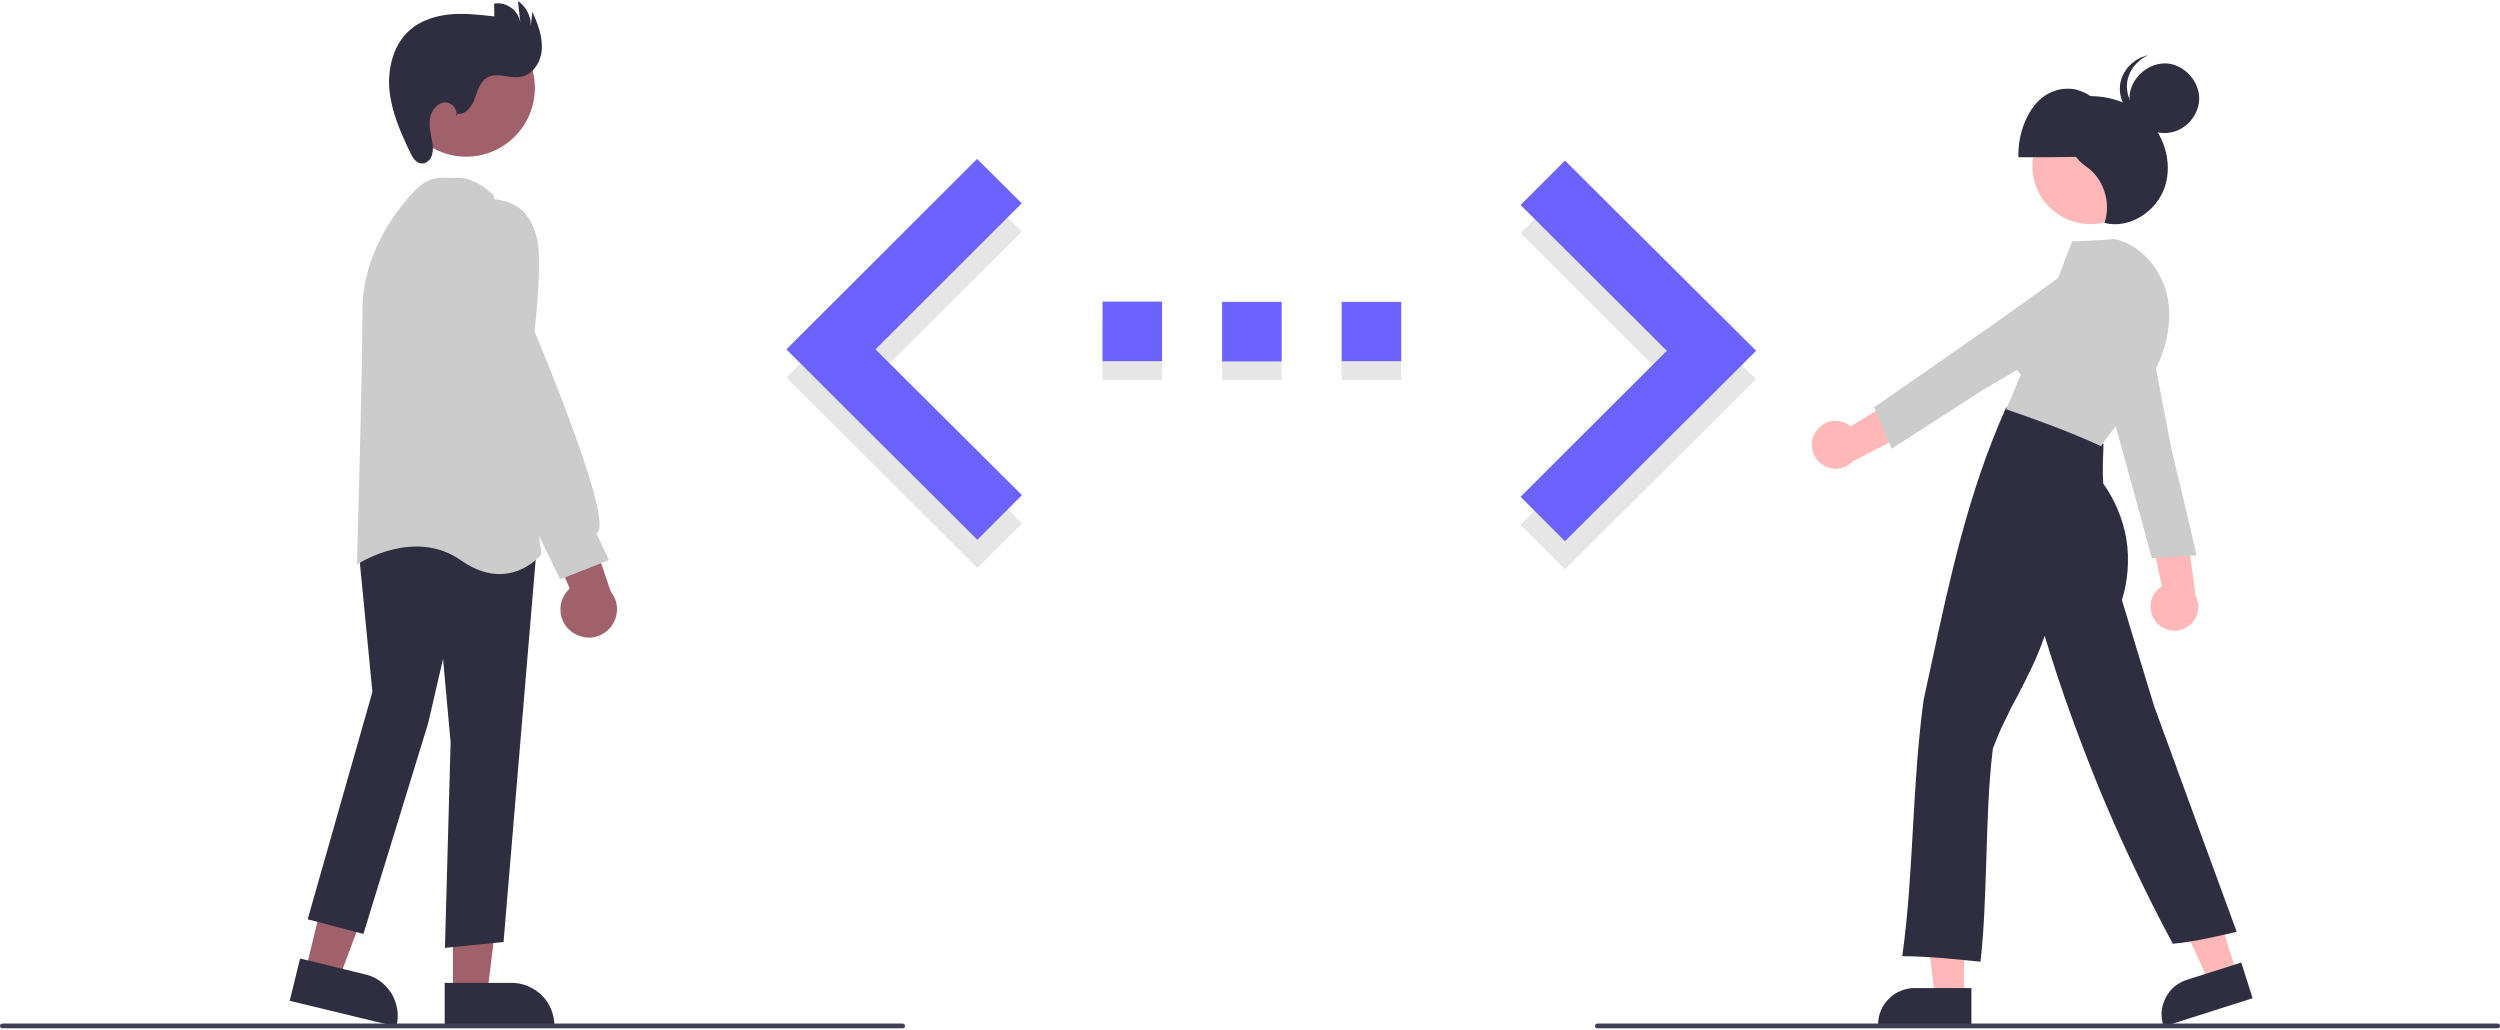 <svg version="1.2" xmlns="http://www.w3.org/2000/svg" viewBox="0 0 1058 435" width="250" height="103">
	<title>undraw_code_typing_re_p8b9-svg</title>
	<style>
		.s0 { fill: #e6e6e6 } 
		.s1 { fill: #6c63ff } 
		.s2 { fill: #a0616a } 
		.s3 { fill: #2f2e41 } 
		.s4 { fill: #cccccc } 
		.s5 { fill: #ffb8b8 } 
		.s6 { fill: #3f3d56 } 
	</style>
	<path id="Layer" class="s0" d="m643.5 221.7l61.9-61.7-61.9-61.8 18.8-18.8 80.9 80.6-80.9 80.5-18.8-18.8z"/>
	<path id="Layer" class="s0" d="m466.6 135.2h25.2v25.2h-25.2z"/>
	<path id="Layer" class="s0" d="m567.8 135.2h25.2v25.2h-25.2z"/>
	<path id="Layer" class="s0" d="m517.2 135.2h25.2v25.2h-25.2z"/>
	<path id="Layer" class="s0" d="m432.5 221.1l-62-61.8 61.9-61.7-18.9-18.8-80.7 80.5 80.8 80.6 18.9-18.8z"/>
	<path id="Layer" class="s1" d="m643.5 209.8l61.9-61.8-61.9-61.7 18.8-18.8 80.9 80.5-80.9 80.6-18.8-18.8z"/>
	<path id="Layer" class="s1" d="m466.6 152.4h25.2v-25.2h-25.2zm126.4-25.1h-25.2v25.1h25.2zm-75.8 25.2h25.2v-25.2h-25.2z"/>
	<path id="Layer" class="s1" d="m432.5 209.1l-62-61.7 61.9-61.8-18.9-18.8-80.7 80.6 80.8 80.6 18.9-18.9z"/>
	<path id="Layer" class="s2" d="m129.3 410.4l14.1 3.5 19.8-52.8-20.8-5-13.1 54.3z"/>
	<path id="Layer" class="s3" d="m122.6 423.1l4.4-17.9 27.5 6.7c2.3 0.5 4.5 1.5 6.4 2.9 1.9 1.4 3.5 3.2 4.8 5.2 1.2 2 2 4.3 2.4 6.6 0.4 2.3 0.3 4.7-0.3 7l-0.1 0.4z"/>
	<path id="Layer" class="s2" d="m191.7 420.1l14.5-0.1 6.9-55.9h-21.4v55.9z"/>
	<path id="Layer" class="s3" d="m188.2 415.5h28.4c2.3 0 4.7 0.5 6.8 1.4 2.2 0.9 4.2 2.2 5.9 3.9 1.7 1.6 3 3.6 3.9 5.8 0.9 2.2 1.4 4.5 1.4 6.9v0.4h-46.4z"/>
	<path id="Layer" class="s3" d="m188.3 400.7l2.4-87-3.2-35.3-6.3 27.2-27.4 89.2-23.6-6.2 27.4-96.2-6-61.8 17.1-10.9h0.2l58.3 10.7-14.1 167.8z"/>
	<path id="Layer" class="s4" d="m211.4 242.5c-4.7 0-10.2-1.5-16.3-5.8-19.6-13.8-42.9 1.1-43.1 1.2l-1 0.6 0.1-1.1c0-0.8 2.3-80.7 2.3-106.4 0-26.6 17.4-46 22.7-51.3 5.2-5.2 9.6-5.1 15.1-4.9q1.5 0 3 0c7.3 0 14.3 7 14.6 7.3l0.2 0.1v0.2l20.1 151.6-0.1 0.2c-0.1 0.2-6.7 8.3-17.6 8.3z"/>
	<path id="Layer" class="s2" d="m222.8 50.7c-7.7 14.1-25.3 19.3-39.4 11.6-14.1-7.7-19.3-25.3-11.6-39.4 7.7-14.1 25.3-19.3 39.4-11.6 14.1 7.7 19.3 25.3 11.6 39.4z"/>
	<path id="Layer" class="s2" d="m241.8 266.8c-1.4-1-2.5-2.4-3.3-3.9-0.8-1.6-1.3-3.3-1.3-5-0.1-1.8 0.2-3.5 0.9-5.1 0.7-1.6 1.7-3 3-4.2l-16.5-38.9 21.6 4 12.3 36.3c1.9 2.3 2.8 5.2 2.6 8.1-0.2 2.9-1.4 5.7-3.5 7.8-2 2-4.8 3.3-7.7 3.5-2.9 0.1-5.8-0.8-8.1-2.6z"/>
	<path id="Layer" class="s4" d="m237.1 244.7l-29.8-60.8-13.1-45.8v-39.8c0.1-0.1 3.1-15.6 14.5-14.5 10.4 1 15.9 6 18.6 16.9 2.3 9.2-0.8 36.5-1.1 39.1 2 4.7 31.9 76.1 27 84.7q-0.1 0.2-0.2 0.3-0.1 0.1-0.2 0.2-0.1 0.1-0.2 0.2-0.1 0.1-0.2 0.1l5.3 11.3z"/>
	<path id="Layer" class="s3" d="m193.6 47.7c3.5 0.5 6.1-3.1 7.3-6.4 1.2-3.2 2.2-7.1 5.2-8.9 4.1-2.4 9.4 0.5 14.2-0.3 5.3-0.9 8.8-6.5 9-11.9 0.3-5.5-1.8-10.7-4-15.7l-0.7 6.2q0.1-1.5-0.2-3.1-0.4-1.5-1.1-2.9-0.7-1.4-1.7-2.6-1.1-1.2-2.4-2.1l1 9.1c-0.2-1.3-0.7-2.5-1.3-3.5-0.7-1.1-1.6-2.1-2.6-2.8-1-0.7-2.2-1.3-3.4-1.6-1.3-0.3-2.6-0.3-3.8-0.1l0.1 5.4c-6.1-0.7-12.4-1.4-18.6-0.9-6.1 0.6-12.4 2.5-17.1 6.6-7 6.1-9.5 16.1-8.7 25.4 0.9 9.3 4.7 17.9 8.7 26.3 1 2.2 2.4 4.5 4.7 4.8 2.1 0.3 4-1.5 4.6-3.5q0.2-0.8 0.3-1.5 0.1-0.8 0.1-1.6 0-0.8-0.1-1.6-0.1-0.8-0.3-1.5c-0.6-3.1-1.3-6.3-0.8-9.5 0.6-3.1 2.8-6.2 6-6.6 3.1-0.3 6.3 3.3 4.8 6.1z"/>
	<path id="Layer" class="s5" d="m912.6 263c-1-1.2-1.7-2.5-2.1-3.9-0.4-1.4-0.5-2.9-0.3-4.3 0.2-1.5 0.8-2.9 1.6-4.1 0.8-1.2 1.9-2.2 3.1-3l-7.4-34.9 17.3 6.7 4.4 32.2c1.2 2.2 1.4 4.7 0.8 7.1-0.6 2.4-2 4.5-4.1 5.9-2 1.4-4.5 2-7 1.7-2.4-0.4-4.7-1.6-6.3-3.4z"/>
	<path id="Layer" class="s4" d="m910.6 235.7l-0.1-0.4c-9.3-34.5-19-70.3-30.8-109.2v-0.2l0.2-0.2c6.6-3.8 16.5-3.6 23 0.6q2.2 1.4 3.9 3.5 1.7 2 2.7 4.4 1 2.5 1.2 5.1 0.2 2.6-0.4 5.2l8.6 44.9c3.5 14.6 7.2 29.8 10.6 44.8l0.1 0.4h-0.5c-6.3 0.4-12.8 0.8-18 1.1z"/>
	<path id="Layer" class="s5" d="m831.2 421.7h-12.3l-5.8-47.2h18.1v47.2z"/>
	<path id="Layer" class="s3" d="m834.3 433.6h-39.5v-0.5c0-2 0.4-4 1.2-5.9 0.7-1.8 1.9-3.5 3.3-4.9 1.4-1.5 3.1-2.6 5-3.4 1.9-0.8 3.9-1.2 5.9-1.2h24.1z"/>
	<path id="Layer" class="s5" d="m946.7 411.6l-11.7 3.8-19.9-43.3 17.3-5.5 14.3 45z"/>
	<path id="Layer" class="s3" d="m915.6 434l-0.1-0.5c-0.6-1.9-0.8-3.9-0.7-5.9 0.2-2 0.8-4 1.7-5.8 0.9-1.8 2.2-3.4 3.7-4.7 1.6-1.3 3.4-2.3 5.3-2.9l23-7.3 4.8 15.1z"/>
	<path id="Layer" class="s5" d="m884.7 94.4c-13.6 0-24.6-10.9-24.6-24.5 0-13.6 11-24.6 24.6-24.6 13.5 0 24.5 11 24.5 24.6 0 13.6-11 24.5-24.5 24.5z"/>
	<path id="Layer" class="s3" d="m895.7 65.3c0.1-9.9-4-19.7-10.4-24.6-1.5-1.2-3.2-2.1-5-2.7-1.8-0.7-3.7-1-5.7-0.9-1.9 0-3.8 0.4-5.5 1.1-1.8 0.6-3.5 1.6-5 2.8-6.3 5.2-10.2 15.2-9.9 25.1 14.2 0 28.3 0 41.5-0.8z"/>
	<path id="Layer" class="s3" d="m838.2 406.5h-0.5c-10.7-1.1-21.7-2.2-32.1-2.3h-0.6l0.1-0.5c2.5-17.9 3.5-36.5 4.5-54.5 1-17.8 2.1-36.1 4.5-53.6q1.5-7 3-13.8c8.2-38.1 15.9-74 31.8-109.6l0.2-0.3h0.4c14.9 1.8 29.3 7.3 40.5 15.4l0.2 0.2v0.2c-0.2 5.6-0.5 11.3-0.1 16.5 2.5 3.5 4.6 7.3 6.2 11.2 1.7 4 2.9 8.2 3.6 12.5 0.7 4.2 0.8 8.6 0.5 12.9-0.3 4.3-1.1 8.5-2.4 12.7 4.4 14.6 9 29.8 13.6 44.8 11.2 30.8 22.9 62.7 34.8 95.1l0.2 0.5-0.5 0.1c-8.6 2-17.5 4.1-26.2 4.9l-0.4 0.1-0.1-0.3q-8.4-15.6-15.9-31.5-7.6-15.9-14.4-32.2-6.7-16.3-12.7-32.9-6-16.6-11.1-33.5c-3 9.1-7.3 17.3-11.4 25.3q-1.5 2.7-2.9 5.4-1.4 2.8-2.7 5.6-1.4 2.8-2.6 5.6-1.2 2.9-2.3 5.8c-1.9 15.1-2.3 31.5-2.8 47.3-0.5 15-0.9 29.1-2.4 42.4z"/>
	<path id="Layer" class="s3" d="m876.3 41.1c10.6-2.3 22.4-0.1 30.8 7.1 8.3 7.2 12.6 19.6 9.1 30.3-3.4 10.6-15.1 18.1-25.6 15.4 3-8.5-0.4-19-7.8-23.9-8.7-5.8-11.1-19.7-6.5-28.9z"/>
	<path id="Layer" class="s4" d="m889.2 188.4l-0.4-0.2c-13.6-6.2-26.9-11-39.4-15.3l-0.3-0.1v-1.1l0.2 0.1q0.1-0.2 0.2-0.4 0.2-0.5 0.4-0.8c1-2.1 1.8-4.1 2.6-6.1 0.9-2.1 1.7-4.2 2.8-6.4q-2-2-3.3-4.5-1.4-2.5-2-5.3-0.5-2.8-0.3-5.6 0.3-2.8 1.3-5.4c2.8-6.6 9.8-11.7 17.2-12.5 2.7-7.5 8.7-23.1 8.7-23.1 0 0 12.7-0.4 17.8-1h0.1 0.1c11.1 2.4 20.4 13 22.6 25.6 1.8 10.7-1 22.9-7.9 34.4q-1.3 2.1-2.7 4.1-1.4 2.1-2.9 4.1-1.4 2-3 4-1.5 2-3.1 3.9c-3.1 3.9-6 7.5-8.5 11.2z"/>
	<path id="Layer" class="s3" d=""/>
	<path id="Layer" class="s3" d="m913.8 55.7c-7.5-1.1-13.3-8.7-12.5-16.2 0.9-7.5 8.3-13.6 15.8-13.1 7.5 0.6 13.9 7.8 13.6 15.3-0.3 7.6-7.4 15.4-16.9 14z"/>
	<path id="Layer" class="s3" d="m912.6 50.8c-7.4-1.1-13.3-8.7-12.4-16.2q0.2-1.9 1-3.7 0.7-1.8 1.9-3.3 1.2-1.5 2.7-2.7 1.5-1.2 3.3-2c-6.1 1.3-11.2 6.5-11.9 12.7-0.9 7.5 5 15.1 12.4 16.2q1.1 0.2 2.1 0.2 1.1 0 2.1-0.1 1-0.2 2-0.5 1-0.3 2-0.7-0.6 0.1-1.3 0.2-0.6 0.1-1.3 0.1-0.6 0-1.3 0-0.6-0.1-1.3-0.2z"/>
	<path id="Layer" class="s5" d="m768.1 182.8c0.7-1.3 1.7-2.4 2.9-3.2 1.2-0.9 2.5-1.5 4-1.8 1.4-0.2 2.9-0.2 4.3 0.2 1.5 0.3 2.8 1 3.9 2l30.5-18.7-0.6 18.6-28.9 14.8c-1.7 1.8-4 3-6.4 3.2-2.5 0.2-5-0.5-6.9-2-2-1.4-3.4-3.6-3.9-6-0.5-2.4-0.2-4.9 1.1-7.1z"/>
	<path id="Layer" class="s4" d="m793.1 171.9l0.3-0.2c29.5-20.4 60-41.4 92.7-65.5l0.3-0.1 0.2 0.2c5.8 4.9 8.8 14.3 7.1 21.8q-0.6 2.6-2 4.9-1.3 2.2-3.3 4-2 1.7-4.4 2.8-2.4 1.1-5 1.4l-39.4 23.1c-12.7 8.2-25.8 16.6-38.7 24.9l-0.4 0.2-0.2-0.5c-2.5-5.8-5.1-11.8-7-16.6z"/>
	<path id="Layer" class="s6" d="m382 434.7h-381q-0.4 0-0.7-0.2-0.3-0.3-0.3-0.8 0-0.4 0.3-0.7 0.3-0.2 0.7-0.3h381q0.4 0.1 0.7 0.3 0.3 0.3 0.3 0.7 0 0.5-0.3 0.8-0.3 0.2-0.7 0.2z"/>
	<path id="Layer" class="s6" d="m1057 434.7h-381q-0.4 0-0.7-0.2-0.3-0.3-0.3-0.8 0-0.4 0.3-0.7 0.3-0.2 0.7-0.3h381q0.4 0.1 0.7 0.3 0.3 0.3 0.3 0.7 0 0.5-0.3 0.8-0.3 0.2-0.7 0.2z"/>
</svg>